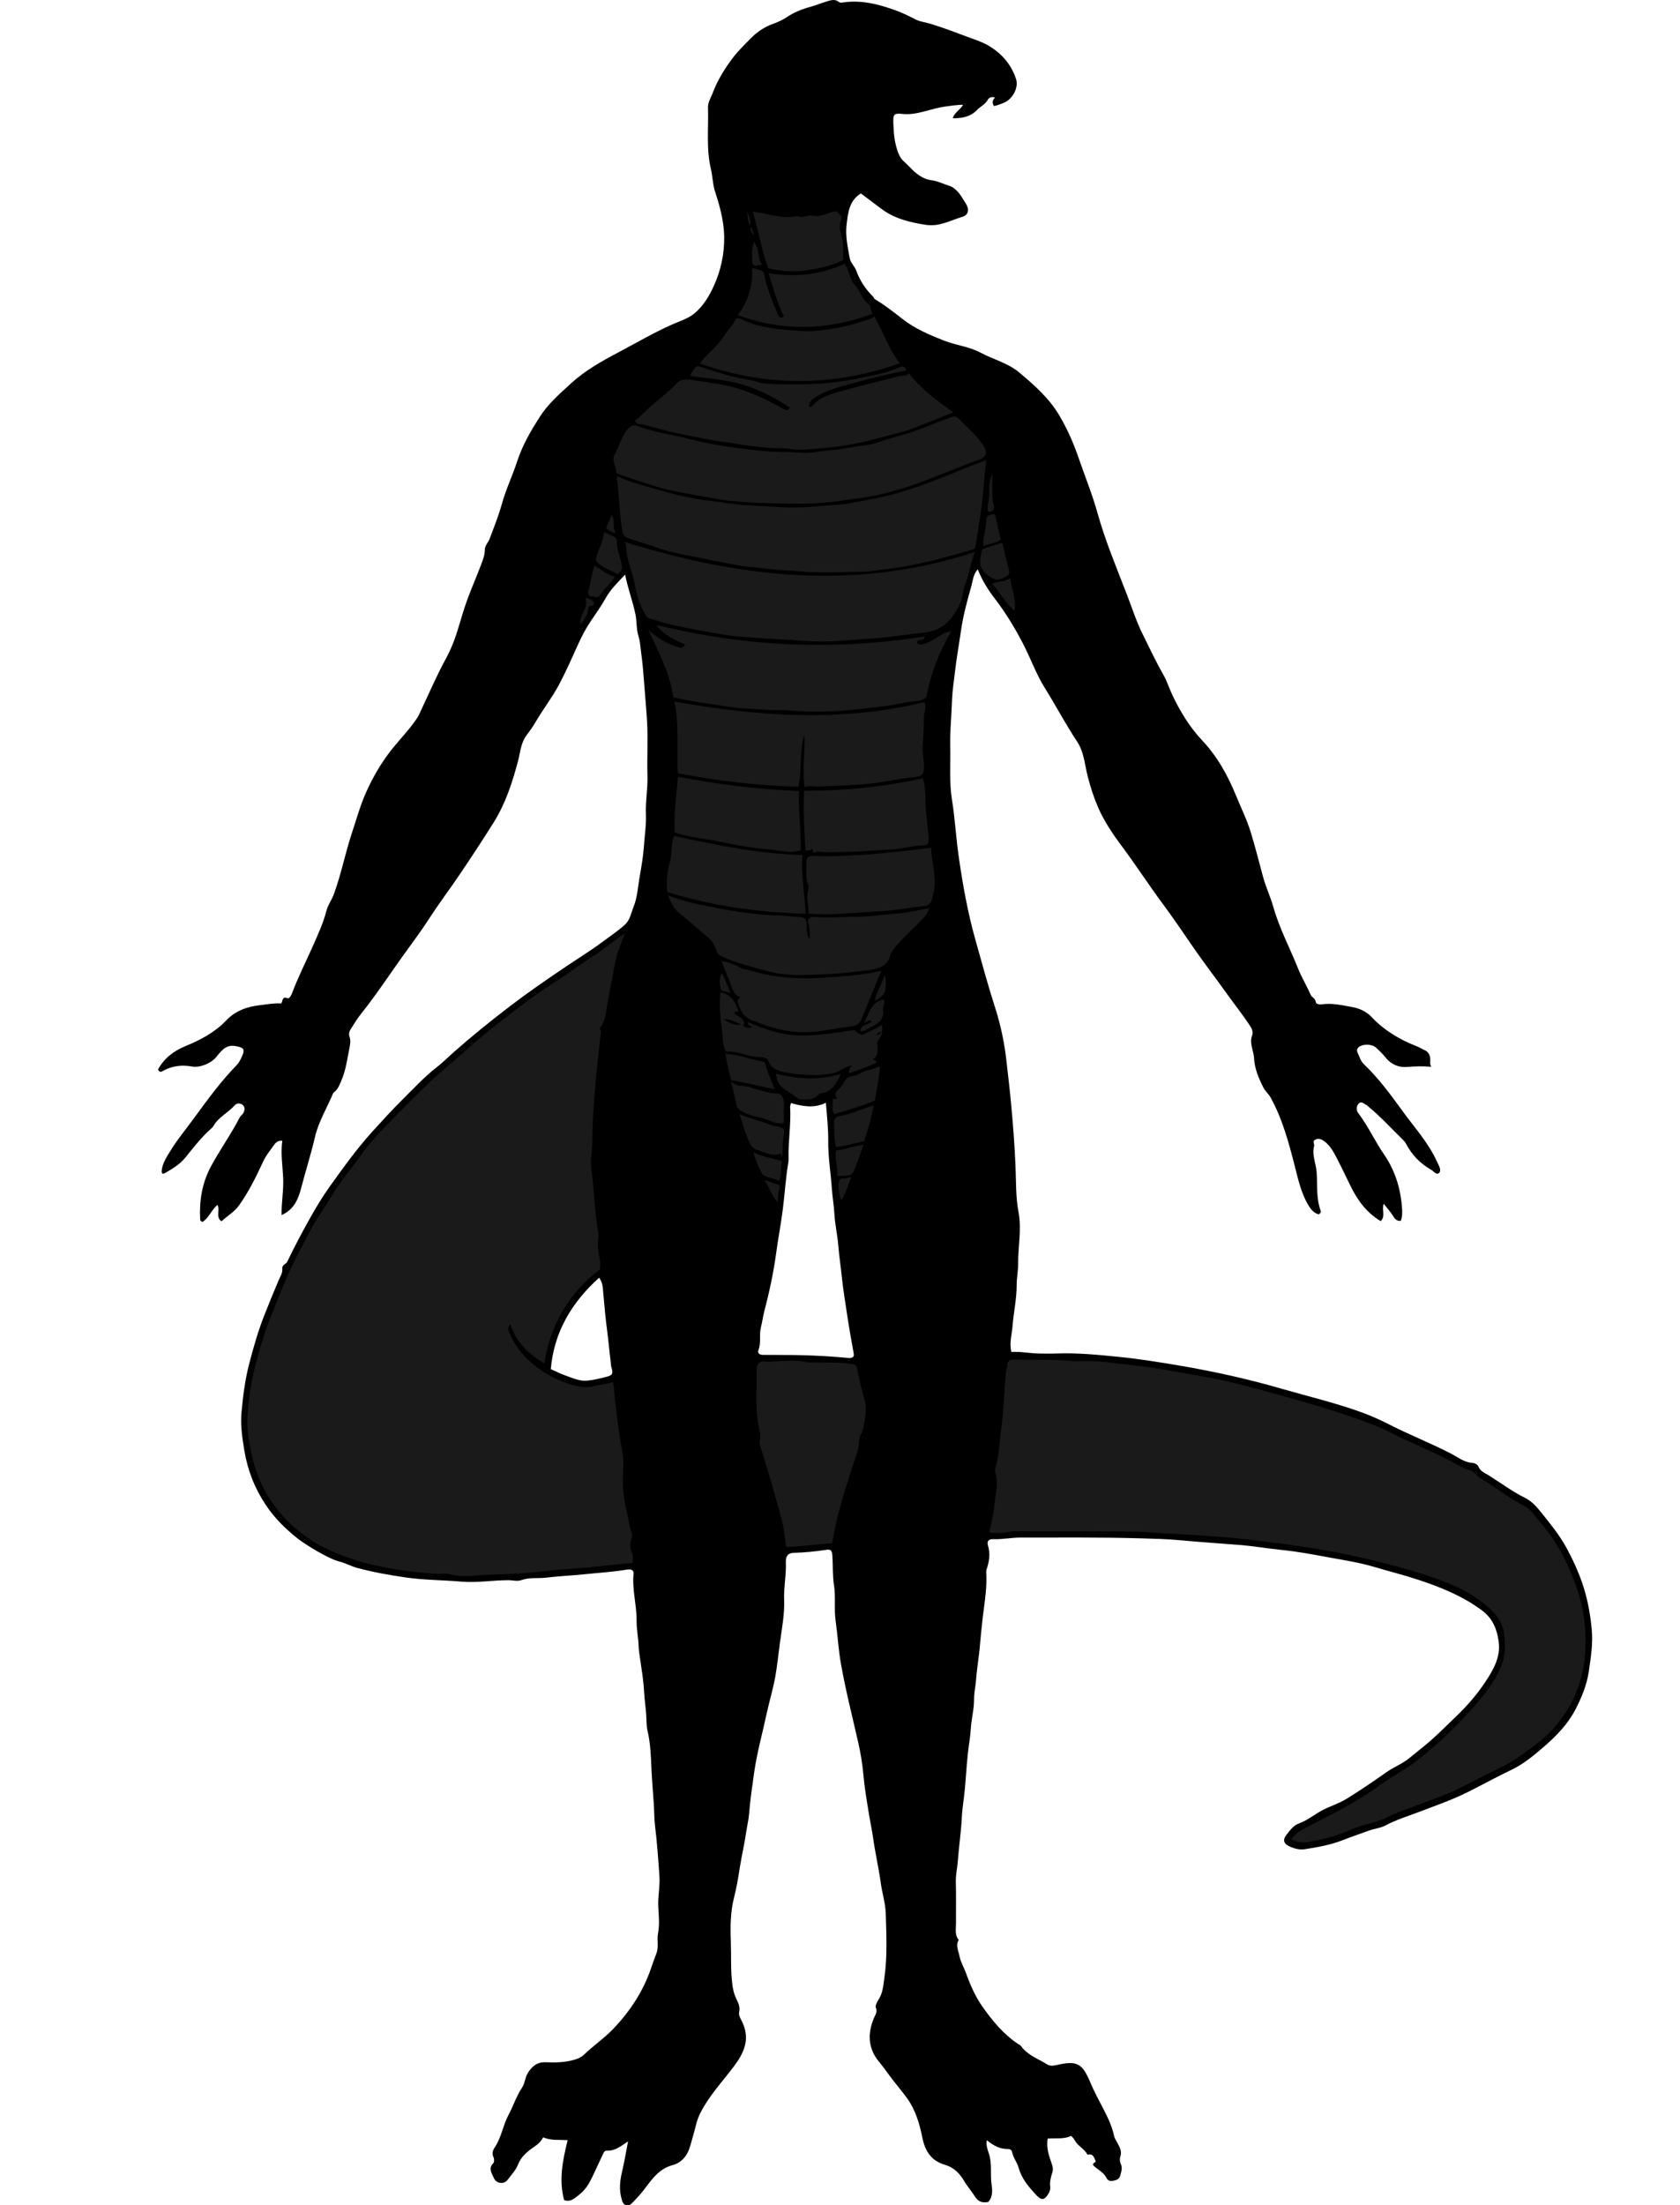 <?xml version="1.0" encoding="utf-8"?>
<!-- Generator: Adobe Illustrator 24.1.1, SVG Export Plug-In . SVG Version: 6.00 Build 0)  -->
<svg version="1.1" id="Layer_1" xmlns="http://www.w3.org/2000/svg" xmlns:xlink="http://www.w3.org/1999/xlink" x="0px" y="0px"
	 width="1104.77" height="1449.63" viewBox="0 0 1104.77 1449.63" style="enable-background:new 0 0 1104.77 1449.63;" xml:space="preserve">
<style type="text/css">
	.st0{fill:#1A1A1A;}
</style>
<g>
	<path d="M411.07,377.72c-5.07,5.36-9.55,9.7-12.72,15.35c-2.88,5.14-6.27,10.01-9.61,14.88c-3.32,4.84-6.01,9.96-8.45,15.33
		c-4.16,9.16-8.18,18.38-12.95,27.28c-4.5,8.39-10.39,15.83-15.11,24.02c-1.79,3.11-3.89,5.97-6.01,8.8
		c-3.79,5.08-4.05,11.23-5.58,16.97c-3.73,13.95-8.06,27.53-15.82,39.98c-7.16,11.51-14.64,22.79-22.2,34.03
		c-6.64,9.89-13.89,19.38-20.32,29.38c-5.39,8.39-11.42,16.32-17.19,24.38c-9.12,12.75-17.75,25.88-27.55,38.15
		c-2.54,3.18-4.69,6.69-6.88,10.14c-0.97,1.52-1.5,3.18-0.81,5.15c0.92,2.62,0.37,5.21-0.18,7.95c-1.39,6.85-2.24,13.8-5.02,20.33
		c-1.16,2.73-2.08,5.51-4.34,7.58c-0.49,0.45-1.13,0.87-1.36,1.44c-3.95,9.56-9.52,18.43-11.88,28.68
		c-2.54,11.05-6.04,21.86-8.88,32.84c-1.79,6.88-4.38,14.61-13.03,18.34c-0.16-8.43,1.42-16.43,1.03-24.54
		c-0.39-8.04-1.73-16.1-0.56-24.28c-3.14-0.41-4.73,1.7-5.78,3.21c-2.3,3.3-4.92,6.35-6.67,10.13c-4.65,10.09-9.56,20.1-16.04,29.18
		c-2.99,4.2-7.6,6.8-11.49,10.42c-4.12-2.88-0.8-7.27-2.66-10.77c-3.92,3.16-5.52,8.47-9.86,11.18c-0.93-0.29-1.48-0.85-1.52-1.74
		c-0.62-12.21,1.17-23.71,7.12-34.81c5.86-10.93,13.14-20.98,18.79-31.99c0.64-1.25,1.84-1.93,2.47-3.07
		c0.94-1.68,1.18-3.7-0.2-5.08c-1.54-1.54-4-1.63-5.37-0.07c-4.36,4.96-10.76,7.8-14.12,13.76c-0.4,0.7-1.06,1.28-1.68,1.83
		c-6.33,5.63-11.46,12.33-16.76,18.87c-3.54,4.37-8.29,7.22-13.05,10c-2.2,1.28-2.73,0.42-2.42-1.93c0.59-4.56,3.05-8.23,5.33-11.99
		c4.66-7.71,10.45-14.61,15.74-21.87c8.85-12.14,17.7-24.27,28.21-35.06c1.42-1.46,2.24-3.18,3.1-4.96
		c2.56-5.34,1.79-6.52-4.07-7.52c-6.62-1.14-9.51,3.75-12.85,7.6c-3.45,3.97-10.55,6.76-15.53,5.86c-6.36-1.15-12.61-0.56-18.5,2.5
		c-1.12,0.58-2.59,2.09-3.96-0.52c3.99-7.29,10.23-12.19,18.07-15.4c9.91-4.05,19.4-9.08,26.8-16.87
		c6.24-6.56,13.87-9.03,22.26-10.04c4.63-0.55,9.25-1.44,13.86-1.13c1.29-1.38,0.31-4.83,4.15-3.45c1.45,0.52,2.63-2.22,3.25-3.85
		c3.94-10.41,8.99-20.32,13.49-30.47c3.35-7.55,6.83-15.11,8.92-23.18c1.02-3.94,3.55-7.24,4.95-11.09
		c4.78-13.17,7.45-26.94,11.85-40.23c2.96-8.95,5.49-18.12,9.34-26.68c4.06-9.05,9.01-17.76,15.04-25.76
		c5.43-7.21,11.89-13.57,17.1-20.97c0.95-1.35,1.9-2.68,2.59-4.15c4.56-9.7,8.91-19.5,13.64-29.11c2.08-4.23,4.47-8.31,6.5-12.59
		c4.5-9.48,6.78-19.66,10.08-29.52c3.09-9.25,7.11-18.19,10.58-27.32c1.23-3.24,2.46-6.48,2.51-10.12c0.03-2.53,2.2-4.52,3.12-6.96
		c2.92-7.68,5.97-15.41,8.15-23.22c2.64-9.47,6.88-18.23,9.88-27.44c3.52-10.83,9.1-20.4,15.15-29.78
		c5.4-8.37,12.89-14.85,20.2-21.58c9.31-8.56,20.18-14.65,31.08-20.4c11.89-6.28,23.51-13.13,35.87-18.58
		c4.97-2.19,10.45-3.79,14.69-7.44c5.65-4.85,9.42-11.2,12.44-17.83c4.67-10.28,6.99-21.26,6.78-32.53
		c-0.19-10.2-2.91-20-6.08-29.71c-1.5-4.6-1.49-9.68-2.62-14.44c-3.22-13.43-1.5-27.05-1.94-40.59c-0.11-3.43,1.86-6.21,2.99-9.24
		c2.86-7.68,6.95-14.58,11.78-21.28c4.02-5.59,8.77-10.3,13.53-15.08c4.13-4.14,8.91-7.39,14.54-9.37c3.07-1.08,6.11-2.49,8.81-4.28
		c4.96-3.31,10.32-5.47,16.04-6.99c3.13-0.83,6.12-2.17,9.24-3.06c3.04-0.87,6.14-2.5,9.24,0.03c0.45,0.36,1.29,0.47,1.9,0.37
		c12.34-2.04,23.98,0.99,35.4,5.11c4.43,1.6,8.69,3.72,12.88,5.88c3.1,1.6,6.52,1.87,9.75,2.86c8.73,2.66,17.22,5.92,25.76,9.09
		c4.28,1.59,8.64,3,12.56,5.31c8.68,5.1,14.99,12.32,18.16,21.99c1.58,4.8-1.21,11.25-5.94,14.5c-1.62,1.11-6.48,2.94-8.61,3.23
		c-1.23-1.98-1.07-3.86,0.7-5.53c-2.19-0.96-4.15,0.27-4.67,1.27c-1.62,3.15-4.8,4.42-7.04,6.76c-4.29,4.46-9.73,5.66-16.05,5.52
		c1.06-3.91,4.78-5.26,6.76-8.86c-4.3,0.08-8.04,0.68-12.01,1.22c-9.4,1.26-18.16,5.86-28,4.81c-5.72-0.61-6.03,0.44-5.83,6.42
		c0.22,6.26,0.75,12.37,2.91,18.35c0.87,2.42,1.89,4.51,3.76,6.2c4.02,3.63,7.31,7.99,12.32,10.66c1.97,1.05,4.15,1.73,5.92,1.94
		c4.31,0.52,8.13,2.58,12.11,3.77c2.92,0.87,6,4.17,8.03,7.37c0.87,1.37,1.7,2.77,2.57,4.14c2.5,3.9,1.89,7.57-2.3,8.82
		c-7.78,2.31-15.11,6.61-23.83,5.27c-10.55-1.63-20.72-4.04-29.44-10.6c-4.45-3.35-8.9-6.68-13.4-10.06
		c-7.74,4.67-8.49,12.91-9.41,20.67c-0.87,7.37,0.79,14.77,2.11,22.02c0.52,2.89,3.29,5.29,4.32,8.17
		c2.39,6.64,6.18,12.24,11.15,17.14c0.43,0.42,0.42,1.17,1.08,1.55c6.43,3.77,12.23,8.4,18.1,12.97
		c8.18,6.38,17.63,10.41,27.23,14.19c7.9,3.11,16.59,3.92,24.09,7.94c8.43,4.52,17.99,6.74,25.54,13.1
		c9.95,8.38,19.56,16.76,26.36,28.3c5.34,9.07,9.42,18.48,12.79,28.32c4.07,11.84,8.83,23.44,12.19,35.53
		c5.1,18.36,12.49,35.91,19.34,53.65c3.33,8.62,6.15,17.54,10.21,25.74c4.49,9.07,8.78,18.3,13.82,27.11
		c2.36,4.13,3.71,8.64,5.72,12.91c5.22,11.1,11.43,21.36,19.93,30.39c9.79,10.41,16.65,22.77,22.09,36.06
		c3.27,7.99,7.13,15.76,9.67,24.02c2.96,9.63,5.45,19.41,8.05,29.15c1.85,6.93,4.96,13.44,6.91,20.31
		c3.98,14.02,10.85,26.85,16.22,40.29c2.4,6,5.79,11.55,8.39,17.48c0.57,1.3,2.95,2.08,3.25,4.53c0.19,1.53,2.86,1.68,3.86,1.53
		c6.86-1.05,13.53,0.61,20.08,1.76c4.61,0.81,9.28,2.84,12.87,6.66c8.35,8.85,18.6,14.88,29.89,19.25c1.52,0.59,2.9,1.54,4.41,2.18
		c2.95,1.24,4.18,3.46,4.18,6.57c0,1.46-0.33,2.99,0.66,4.61c-5.45-0.49-10.68-0.37-16.02,0.11c-4.95,0.44-10.17-1.45-13.76-5.91
		c-1.97-2.45-4.23-4.71-6.58-6.81c-2.68-2.39-8.12-2.53-11.1-0.53c-1.52,1.02-1.64,2.67-0.97,3.99c1.25,2.47,1.94,5.33,3.98,7.29
		c9.74,9.33,17.74,20.18,25.57,30.99c7.82,10.8,17.01,20.77,22.57,33.13c0.2,0.45,0.43,0.89,0.65,1.33
		c0.98,2.02,2.39,4.74,0.78,6.17c-1.82,1.61-3.58-1.15-5.32-2.14c-7.13-4.06-12.58-9.75-16.39-16.99c-0.57-1.09-1.31-1.9-2.13-2.69
		c-7.65-7.46-14.82-15.42-23.14-22.18c-0.26-0.21-0.44-0.56-0.73-0.67c-1.7-0.65-3.36-2.91-5.25-0.81c-1.58,1.75-1.51,4.4-0.27,6.04
		c6.54,8.62,10.98,18.51,17.1,27.39c7.46,10.83,11.07,23.16,11.83,36.18c0.13,2.15,0.11,4.91-0.92,7.39
		c-3.49,0.31-4.49-2.5-6.05-4.72c-1.56-2.22-3.35-4.27-5.14-6.51c-1.45,3.82,1.37,8.15-1.98,11.4
		c-9.13-5.45-14.99-13.38-19.51-22.46c-3.13-6.29-6.12-12.67-9.33-18.88c-2.17-4.19-4.57-8.81-8.98-11.67
		c-1.96-1.27-3.78-1.39-5.53-0.37c-1.62,0.94-0.13,2.82-0.41,3.87c-1.61,6.03,1.23,11.56,1.64,17.33c0.6,8.44-0.43,17.14,2.66,25.35
		c0.29,0.78-0.06,1.64-1.27,2.4c-3.26-0.84-5.27-3.37-7.03-6.37c-4.62-7.86-6.5-16.59-8.73-25.3c-3.95-15.47-8.07-30.94-15.88-45.1
		c-1.34-2.44-3.61-4.28-4.75-6.54c-3.07-6.08-5.82-12.46-6.16-19.41c-0.11-2.2-0.75-4.21-1.21-6.26c-0.66-2.94-1.23-5.6-0.08-8.64
		c0.69-1.85,0.2-3.94-1.16-6.02c-5.06-7.76-10.86-14.97-16.21-22.48c-6.81-9.56-14.01-18.84-20.68-28.52
		c-6.81-9.88-13.55-19.85-20.71-29.51c-9.29-12.52-17.76-25.65-27.09-38.14c-5.98-8.01-11.5-16.23-15.47-25.38
		c-2.84-6.55-5-13.31-6.79-20.31c-1.95-7.61-2.44-16.02-6.86-22.67c-7.61-11.43-13.95-23.59-21.23-35.21
		c-5.85-9.34-9.55-19.98-14.69-29.8c-5.22-9.97-11.03-19.59-17.91-28.6c-4.51-5.91-8.69-12.21-11.61-19.83
		c-3.07,3.59-3.26,7.64-4.25,11.21c-2.48,8.93-5.01,17.87-6.44,27.06c-0.91,5.81-1.75,11.63-2.68,17.44
		c-1.12,6.94-1.81,13.95-2.75,20.92c-0.74,5.47-0.85,11.1-1.14,16.66c-0.41,7.67-1.01,15.41-0.83,23.02
		c0.27,11.73-0.72,23.69,1.13,35.14c1.98,12.28,2.62,24.65,4.37,36.92c2.65,18.56,5.89,36.87,10.97,54.95
		c4.21,14.98,8.26,29.99,13.02,44.81c3.59,11.19,6.05,22.63,7.38,34.37c1.06,9.29,2.17,18.56,3.05,27.88
		c1.34,14.13,2.44,28.22,3.01,42.41c0.4,9.9,0.1,19.96,1.95,29.72c2.17,11.47-0.32,22.75-0.24,34.12c0.03,4.67-0.97,9.27-0.96,13.97
		c0.01,9.05-2.03,17.93-2.71,26.91c-0.41,5.4-2.22,10.76-0.8,17.01c5.86-0.4,11.87,0.88,18,1.02c3.83,0.08,7.67,0.14,11.5-0.01
		c13.72-0.51,27.37,0.83,40.96,2.19c13.97,1.4,27.88,3.66,41.74,6.03c22.3,3.82,44.38,8.8,66.05,15.08
		c17.8,5.15,35.91,9.37,53.32,15.83c5.95,2.21,11.75,4.89,17.41,7.77c13.24,6.72,27.08,12.15,40.27,18.98
		c4.41,2.28,8.39,5.63,13.72,6c1.55,0.11,3.59,0.94,4.15,2.35c1.36,3.45,4.53,4.43,7.19,6.1c7.84,4.94,15.24,10.53,23.64,14.64
		c4.36,2.13,7.72,6.07,10.76,9.85c5.89,7.31,11.78,14.6,16.36,22.94c4.02,7.31,7.43,14.79,10.17,22.62
		c3.53,10.06,5.44,20.4,6.44,31.04c0.88,9.39-0.6,18.38-1.93,27.55c-1.3,8.93-4.67,16.98-8.67,24.8c-5.03,9.82-12.7,17.7-20.94,24.8
		c-6.53,5.62-13.29,11.32-21.1,15.02c-10.02,4.75-19.68,10.17-29.61,15.07c-10.08,4.97-20.63,8.61-31.09,12.61
		c-7.43,2.85-15.15,5.16-22.2,8.92c-3.43,1.83-7.18,2.08-10.69,3.34c-5.97,2.15-11.97,4.22-17.88,6.52
		c-7.96,3.1-16.32,4.51-24.67,5.83c-3.41,0.54-6.86-0.48-10-1.88c-3.76-1.67-4.59-4.26-2.07-7.47c2.31-2.95,4.63-6.32,8.31-7.63
		c5.96-2.12,10.66-6.32,16.24-9.1c4.94-2.46,10.22-4.1,14.98-7.02c9.06-5.55,17.78-11.56,26.47-17.64
		c4.79-3.36,10.37-5.42,14.9-9.19c4.49-3.74,9.14-7.26,13.56-11.1c6.02-5.23,11.58-10.9,17.32-16.41
		c7.17-6.87,13.72-14.43,19.12-22.59c5.13-7.75,10.16-16.27,8.76-26.44c-1.12-8.12-3.93-15.28-10.97-20.51
		c-12.8-9.5-27.17-15.29-42.19-20.24c-9.42-3.11-19.04-5.47-28.51-8.31c-9.73-2.92-19.89-4.47-29.92-6.3
		c-10.28-1.88-20.58-3.86-30.96-4.89c-9.31-0.93-18.52-2.55-27.86-3.3c-13.3-1.07-26.62-1.94-39.88-3.16
		c-8.34-0.77-16.71-0.94-24.98-1.18c-26.47-0.78-52.98-0.47-79.48-0.5c-5.83-0.01-11.6,1.27-17.48,1.04
		c-3.21-0.13-4.48,1.27-3.58,4.33c1.58,5.35,0.79,10.33-0.92,15.42c-0.46,1.36-0.23,2.97-0.18,4.46
		c0.33,10.43-1.76,20.62-2.78,30.91c-0.44,4.41-1,8.83-1.33,13.27c-0.61,8.16-2.1,16.25-2.7,24.41c-0.3,4.11-1.31,8.11-1.28,12.28
		c0.05,6.74-1.82,13.31-2.2,20.07c-0.29,5.02-1.25,10.05-1.82,15.1c-1.11,9.96-1.45,19.98-2.7,29.93
		c-0.53,4.21-1.13,8.46-1.34,12.77c-0.47,9.56-1.92,19.07-2.62,28.62c-0.34,4.6-1.44,9.09-1.31,13.77
		c0.26,9.16,0.03,18.33,0.1,27.49c0.03,3.6-0.92,7.41,1.78,10.58c-2.26,3.78-0.02,7.46,0.62,11.01c0.65,3.61,2.76,6.93,4.03,10.45
		c2.83,7.85,6.19,15.63,10.91,22.34c6.51,9.26,13.81,18.13,23.43,24.57c0.67,0.45,1.51,0.76,1.98,1.41
		c4.31,6.07,11.3,8.32,17.22,12.08c1.93,1.22,4.26,0.86,6.3,0.39c13.63-3.13,16.86-0.98,22.16,11.66c2.4,5.75,5.49,11.37,8.39,16.98
		c2.98,5.76,5.81,11.64,7.17,18.07c0.31,1.47,1.2,2.65,1.87,3.96c1.49,2.92,3.51,5.7,2.22,9.44c-0.49,1.43-0.47,3.3,0.29,4.89
		c1.25,2.62,0.33,5.07-0.34,7.64c-0.69,2.67-2.82,3.05-4.81,3.48c-1.81,0.39-3.33,0-4.41-2.14c-1.9-3.76-6.11-5.4-8.66-8.18
		c-0.28-1.78,1.58-1.36,1.72-2.52c-1.05-2.31-1.56-5.36-5.42-4.31c-1.88-3.96-6.37-5.63-8.34-9.45c-0.56-1.09-1.28-1.89-2.36-2.97
		c-4.71,2.36-10.03,1.39-15.42,1.81c-1.17,6.06,0.92,11.43,2.71,16.78c0.66,1.95,0.94,3.52,0.28,5.63c-0.91,2.92-1.77,6-1.36,9.21
		c0.19,1.5-0.19,2.89-0.96,4.25c-2.64,4.65-4.62,5.07-8.21,1.24c-4.91-5.24-9.63-10.75-11.56-17.84c-1.01-3.7-3.6-6.62-4.33-10.38
		c-0.3-1.54-1.47-2.05-2.97-2.04c-5.19,0.03-9.41-2.34-13.66-5.78c-0.63,3.36,0.54,6.25,1.42,8.94c2.12,6.54,0.76,13.28,1.68,19.86
		c0.57,4.09,0.98,8.3-2.15,11.8c-3.62,0.63-6.36,0.18-8.72-3.52c-2.25-3.54-5.08-6.76-7.25-10.45c-2.9-4.93-6.86-8.84-12.51-10.47
		c-8.95-2.57-13.06-8.99-14.8-17.63c-1.88-9.3-4.51-18.4-10.17-26.22c-3.65-5.04-7.75-9.75-11.45-14.75
		c-2.24-3.03-4.39-6.08-6.83-8.99c-7.46-8.9-7.76-18.89-3.28-29.26c0.89-2.05,2.25-3.69,1.1-6.4c-0.56-1.32,0.77-3.78,1.8-5.37
		c2.79-4.32,3.09-9.3,3.78-14.08c2.04-14.08,1.35-28.29,0.93-42.42c-0.2-6.78-2.37-13.48-3.3-20.27
		c-1.34-9.81-3.61-19.46-4.99-29.27c-0.76-5.39-1.94-10.79-2.82-16.21c-1.41-8.67-2.89-17.34-3.66-26.09
		c-0.64-7.19-1.87-14.24-3.47-21.26c-3.9-17.15-8.28-34.21-11.3-51.52c-1.6-9.14-2.12-18.58-3.43-27.82
		c-1.1-7.8,0.15-15.66-1.05-23.29c-1.04-6.59-0.64-13.16-1.09-19.7c-0.25-3.59-1.34-4.08-3.88-3.71
		c-7.16,1.06-14.33,1.82-21.58,1.99c-3.52,0.08-5.32,1.94-5.13,6.28c0.34,8.16-1.44,16.17-1.12,24.3
		c0.37,9.59-1.46,18.96-2.76,28.41c-1.02,7.45-1.72,14.93-3.06,22.37c-1.5,8.36-4,16.45-5.77,24.73
		c-2.73,12.73-6.28,25.34-8.11,38.2c-1.29,9.06-2.64,18.17-3.36,27.34c-0.33,4.22-1.42,8.38-2.01,12.58
		c-1.06,7.59-2.9,15.04-4.08,22.62c-1.02,6.57-2.1,13.17-3.77,19.66c-2.46,9.57-2.49,19.36-2.14,29.2
		c0.35,9.6-0.23,19.23,1.09,28.79c0.36,2.57,0.98,5.09,1.99,7.51c1.33,3.2,3.38,5.96,2.37,10.08c-0.54,2.21,1.62,5.13,2.67,7.69
		c4.4,10.77,0.25,19.4-6.2,27.95c-7.66,10.15-16.5,19.49-22.23,31.03c-2.33,4.7-3.1,9.91-4.61,14.88c-0.8,2.65-1.45,5.34-2.35,7.96
		c-1.87,5.42-5.55,9.45-11,10.9c-8.23,2.19-12.97,8.3-17.58,14.52c-2.67,3.61-5.6,6.9-8.72,10.08c-1.26,1.28-2.52,2.24-4.34,1.74
		c-2.08-0.57-2.46-2.56-2.94-4.23c-1.68-5.84-1.13-11.63,0.26-17.49c1.53-6.47,2.61-13.04,4.01-20.21
		c-4.73,3.07-8.53,6.39-13.88,6.07c-1.31-0.08-1.97,0.86-2.5,2.02c-2.24,4.91-4.58,9.77-6.85,14.66c-2.17,4.65-4.67,9.03-8.86,12.25
		c-2.9,2.23-5.48,5.06-9.94,3.61c-3.6-13.05-1.04-25.96,2.32-39.44c-5.88-0.3-11.18,0.34-16.13-1.84c-1.51,2.97-3.65,4.7-6.32,6.52
		c-4.07,2.78-8.24,6.27-10.17,11.29c-1.5,3.92-4.48,6.82-6.86,10.11c-2.32,3.21-7.49,2.54-9.01-1.09c-1.31-3.11-3.96-6.28-0.42-9.84
		c0.69-0.69,0.67-2.78,0.16-3.83c-1.17-2.42-0.47-4.69,0.71-6.42c4.49-6.59,5.45-14.63,9.16-21.52c3.15-5.85,5.1-12.27,8.86-17.86
		c1.89-2.8,1.94-6.51,3.74-9.49c2.71-4.51,6.11-7.45,11.82-7.22c6.41,0.26,12.78,0.15,19.11-1.72c2.33-0.69,4.43-1.68,5.92-3.12
		c6.3-6.09,13.61-11,19.66-17.39c10.96-11.56,19.5-24.55,24.64-39.7c1.1-3.23,2.24-6.46,3.49-9.63c1.67-4.23,0.21-8.67,1.02-12.93
		c1.13-5.89,0.55-11.68,0.2-17.6c-0.4-6.7,1.24-13.49,0.76-20.28c-0.78-10.99-1.54-21.97-2.88-32.91c-0.6-4.9-0.49-9.88-0.84-14.81
		c-0.52-7.23-1.11-14.51-1.47-21.77c-0.42-8.64-0.6-17.38-2.62-25.93c-0.82-3.48-0.63-7.22-0.9-10.8
		c-0.38-5.09-1.13-10.16-1.4-15.27c-0.38-7.17-1.58-14.32-2.62-21.44c-0.4-2.75-0.88-5.64-0.96-8.26
		c-0.18-5.63-1.39-11.14-1.34-16.79c0.1-10.23-2.98-20.26-2.01-30.58c0.3-3.25-2.42-3.23-4.57-2.87
		c-9.24,1.54-18.59,2.04-27.88,3.03c-8.32,0.88-16.7,1.19-24.94,2.21c-5.41,0.67-10.99-0.34-16.29,1.61
		c-2.77,1.02-5.77,0.05-8.66,0.06c-10.33,0.05-20.64,1.81-30.95,0.93c-12.09-1.02-24.22-0.97-36.3-2.7
		c-10.8-1.54-21.45-3.44-31.96-6.25c-4.09-1.1-7.81-3.24-11.96-4.27c-7.03-1.74-22.15-10.96-27.66-15.34
		c-7.88-6.26-14.89-13.21-20.51-21.6c-7.38-11.01-12.1-23.02-14.26-36.1c-1.38-8.32-2.6-16.7-1.84-25.08
		c0.99-10.88,2.37-21.73,5.18-32.39c2.73-10.4,5.65-20.71,9.57-30.71c3.03-7.73,6.17-15.41,9.41-23.06
		c1.15-2.71,2.94-5.26,2.67-8.29c-0.24-2.6,2.36-2.69,3.23-4.5c4.62-9.62,9.63-19.06,14.85-28.39c4.14-7.39,8.57-14.72,13.42-21.47
		c8.82-12.28,17.67-24.64,27.93-35.92c6.22-6.84,12.49-13.73,19-20.19c7.64-7.59,15.01-15.61,23.62-22.28
		c3.44-2.67,6.53-5.84,9.81-8.74c12.3-10.87,25.03-21.19,38.09-31.15c11.96-9.12,24.3-17.6,36.77-25.99
		c8.12-5.46,16.47-10.6,24.32-16.47c4.84-3.63,9.94-6.99,14.37-11.06c3.27-3,4.02-7.72,5.64-11.79c2.45-6.12,2.73-12.74,3.86-19.13
		c1.19-6.75,2.38-13.59,2.86-20.38c0.5-7.07,1.61-14.13,1.33-21.29c-0.33-8.44,1.27-16.81,1.02-25.3
		c-0.35-11.88,0.42-23.81-0.27-35.67c-0.53-9.01-1.42-18.02-2.06-27.03c-0.43-6.02-0.99-12.03-1.81-18
		c-0.51-3.7-0.66-7.45-1.8-11.08c-1.42-4.51-1.02-9.3-1.9-13.94C416.19,395.5,413.04,387.44,411.07,377.72z M520.13,725.1
		c-0.35,1.51-0.57,1.98-0.54,2.44c0.69,11.29-1.31,22.5-1.04,33.77c0.02,0.83,0.06,1.68-0.08,2.49
		c-1.79,10.29-2.36,20.72-3.68,31.07c-1.27,9.9-3.15,19.69-4.49,29.57c-1.73,12.7-4.49,25.3-7.75,37.75
		c-0.87,3.31-1.24,6.76-2.11,10.02c-1.35,5.05,0.25,10.3-1.69,15.27c-0.73,1.88,0.63,3.13,2.72,3.15c2.89,0.03,5.78,0.02,8.67,0.02
		c15.75-0.03,31.49,0.43,47.18,1.96c2.05,0.2,4.63,0.09,4.1-2.8c-1.52-8.27-2.98-16.54-4.24-24.86c-1.31-8.67-2.75-17.32-3.65-26.06
		c-0.67-6.52-1.69-13-2.21-19.55c-0.56-7.16-2.22-14.25-2.62-21.41c-0.3-5.42-1.26-10.72-1.64-16.1
		c-0.74-10.64-2.54-21.23-2.42-31.91c0.09-8.11-0.82-16.09-1.54-25C535.37,728.67,527.86,727.31,520.13,725.1z M393.96,839.92
		c-18.08,16.33-29.67,35.77-31.75,60.08c3.64,1.61,6.4,3.06,9.32,4.07c4.75,1.64,9.45,3.99,14.61,3.49c4.19-0.4,8.34-1.4,12.43-2.44
		c4.24-1.08,4.76-2.07,3.51-6.3c-0.39-1.32-0.35-2.59-0.52-3.89c-0.85-6.5-1.35-13.04-2.22-19.52c-1.15-8.6-1.9-17.24-2.67-25.86
		C396.38,846.22,396.36,843.01,393.96,839.92z"/>
</g>
<g>
	<path class="st0" d="M411.01,613.51c-3.2,7.8-5.83,14.77-6.99,21.85c-1.35,8.17-3.26,16.22-4.6,24.39
		c-0.86,5.24-1.1,10.88-4.57,15.46c-0.8,1.06,0.39,2.21,0.27,3.28c-1.35,12.4-2.78,24.78-3.81,37.23
		c-0.9,10.94-1.75,21.82-1.77,32.79c-0.01,3.94-0.18,7.85-0.75,11.83c-0.84,5.84,0.87,11.79,1.19,17.73
		c0.12,2.22,0.44,4.56,0.59,6.84c0.55,8.51,1.44,16.99,2.85,25.4c0.14,0.81,0.29,1.69,0.13,2.48c-1.09,5.39,0.07,10.6,0.97,15.87
		c0.33,1.94,0.05,3.99,0.05,5.67c-20.35,15.71-32.48,35.99-36.62,61.9c-10.31-6.21-18.56-13.71-22.34-25.73
		c-2.33,2.55-1.14,4.56-0.28,6.5c4.1,9.25,10.54,16.56,18.68,22.44c7.73,5.58,16.18,9.59,25.51,11.74c3.47,0.8,7.09,1.05,10.34,0.15
		c4.27-1.17,8.67-1.42,13.21-2.84c0.83,4.05,0.94,7.98,1.37,11.79c1.3,11.54,2.65,23.04,4.89,34.47c1.05,5.36,0.38,11.09,0.2,16.64
		c-0.28,8.8,1.39,17.33,3.35,25.8c0.8,3.48,1.14,7.08,2.54,10.44c0.41,0.97,0.3,2.4-0.09,3.42c-1.31,3.44-1.07,6.73,0.34,10.06
		c0.85,2.02,0.65,4.13,0.15,6.35c-11.38,0.74-22.73,2.52-34.19,3.35c-8.03,0.58-16.13,1.04-24.08,2.05
		c-12.12,1.53-24.31,1.92-36.42,2.3c-8.37,0.26-16.93,2.12-25.38-0.37c-2.45-0.72-5.31,0.04-7.96-0.15
		c-10.3-0.74-20.55-1.64-30.74-3.6c-7.69-1.48-15.36-2.87-22.81-5.34c-11.1-3.68-21.99-7.89-31.65-14.6
		c-19.24-13.37-31.82-31.34-36.99-54.34c-1.88-8.36-3.35-16.83-2.88-25.36c0.61-11.1,2.19-22.13,4.96-32.94
		c2.75-10.71,5.78-21.34,9.86-31.63c2.76-6.96,5.62-13.88,8.36-20.84c5.28-13.41,12.36-25.94,18.99-38.67
		c3.59-6.9,8.48-13.1,12.38-19.85c6.32-10.94,14.73-20.35,21.95-30.63c4.52-6.43,10.16-12.13,15.66-17.82
		c9.31-9.63,18.72-19.18,28.44-28.4c7.15-6.79,15.02-12.83,22.28-19.51c9.33-8.57,19.28-16.38,29.29-24.08
		c9.69-7.46,19.43-14.86,29.82-21.4c8.97-5.65,17.42-12.12,26.39-17.78C397.75,623.59,403.55,618.27,411.01,613.51z"/>
	<path class="st0" d="M849.01,1209.19c2.31-3.27,4.65-5.13,7.51-6.62c17.24-9.03,34.93-17.32,50.67-28.94
		c7.63-5.63,16.1-9.93,23.7-15.62c2.89-2.16,5.6-4.55,8.36-6.82c9.75-8.03,18.76-16.93,27.24-26.25c7.9-8.69,15.44-17.71,20.3-28.76
		c3.25-7.39,3.23-14.79,2.26-22.26c-1.35-10.39-8.72-16.56-16.69-22.41c-9.35-6.86-19.91-10.96-30.63-14.75
		c-10.57-3.73-21.4-6.56-32.26-9.4c-15.63-4.1-31.39-7.21-47.31-9.83c-12.29-2.02-24.64-3.4-36.97-5
		c-10.94-1.41-21.9-2.23-32.9-3.04c-11.7-0.87-23.43-1.16-35.09-2.12c-10.14-0.83-20.22-0.57-30.32-0.68
		c-19.66-0.21-39.33,0.03-58.99-0.13c-4.5-0.04-8.79,1.68-13.3,1.08c-1.29-0.17-2.67,0.3-4.05-0.65c1.25-5.64,2.92-11.3,3.32-17.15
		c0.48-7.14,3.02-14.2,0.75-21.47c-0.82-2.62,0.61-5.23,1.12-7.74c1.48-7.32,1.71-14.75,2.74-22.1c1.74-12.4,1.86-24.94,3.11-37.39
		c0.11-1.12,0.93-2.21,0.87-3.29c-0.19-3.49,1.99-4.27,4.68-4.17c9.26,0.36,18.54,0.07,27.81,0.33c5.15,0.15,10.31,1.04,15.55,0.75
		c11.55-0.64,22.94,1.51,34.4,2.67c15.66,1.58,31.02,4.8,46.48,7.44c12.97,2.22,25.79,5.52,38.49,9.01
		c20.07,5.52,40.19,10.92,59.85,17.8c9.06,3.17,18.09,6.51,26.66,10.93c11.73,6.07,24.13,10.72,35.82,16.89
		c4.69,2.48,9.16,5.38,14.4,6.92c2.74,0.8,4.35,3.9,7.15,5.47c6.67,3.74,12.78,8.46,19.21,12.64c2.98,1.94,6.13,3.6,9.25,5.31
		c4.95,2.71,7.8,7.54,11.33,11.57c4.59,5.26,8.55,11.07,12.06,17.21c4.38,7.67,7.85,15.66,10.84,23.93
		c5.16,14.28,7.02,29.06,5.96,44.11c-0.97,13.69-4.9,26.85-12.32,38.31c-5.5,8.48-12.4,16.19-20.78,22.33
		c-6.69,4.91-13.29,9.93-20.73,13.69c-9.03,4.57-18.16,8.94-27.11,13.66c-9.67,5.1-20.07,8.28-30.17,12.26
		c-6.35,2.5-12.93,4.48-19.05,7.63c-7.41,3.82-15.89,4.68-23.49,8.07c-7.76,3.46-15.87,5.87-24.21,7.45
		C859.56,1211.01,854.46,1212,849.01,1209.19z"/>
	<path class="st0" d="M648.62,302.51c-0.44,4.35-1.01,7.9-1.28,11.47c-0.67,8.78-1.52,17.57-2.92,26.26
		c-1.01,6.29-1.95,12.58-2.87,18.88c-0.3,2.04-1.95,2.15-3.19,2.51c-7.85,2.26-15.73,4.43-23.64,6.47
		c-6.56,1.69-13.25,3.06-19.87,4.27c-5.9,1.07-11.98,1.68-17.97,2.53c-2.28,0.32-4.6,0.75-6.92,0.8
		c-11.52,0.26-23.04,0.8-34.55,0.52c-5.93-0.14-11.95-1.05-17.87-1.24c-8.69-0.28-17.22-1.77-25.84-2.44
		c-6.15-0.48-12.28-2.27-18.4-3.21c-6.15-0.94-12.13-2.45-18.2-3.62c-7.76-1.49-15.48-3.05-22.98-5.7
		c-6.26-2.21-12.69-3.95-18.94-6.24c-2.16-0.79-3.27-1.48-3.77-4.17c-1.97-10.67-2.17-21.48-3.26-32.22
		c-0.14-1.41-0.96-2.75-0.1-4.4c8.72,4.38,18.21,6.49,27.5,9.15c11.14,3.19,22.41,5.89,33.99,7.17c7.22,0.8,14.37,2.16,21.65,2.71
		c8.17,0.62,16.35,0.84,24.51,1.37c13.06,0.85,25.98-0.91,38.95-1.77c5.82-0.39,11.57-1.93,17.35-2.91
		c22.62-3.8,43.74-12.17,64.73-20.99C639.05,305.9,643.51,304.42,648.62,302.51z"/>
	<path class="st0" d="M410.74,356.22c75.99,23.64,152.09,32.38,230.24,6.63c-2.91,8.27-3.82,15.49-6.64,22.37
		c-1.37,3.35-1.24,7.8-2.91,11.35c-4.8,10.22-11.38,18.08-23.9,19.32c-12.04,1.2-23.95,3.34-36.09,3.98
		c-10.7,0.57-21.36,1.91-32.11,1.82c-9.94-0.08-19.83-1.24-29.73-1.62c-7.74-0.3-15.47-0.98-23.16-1.57
		c-7.92-0.6-15.82-2.19-23.69-3.63c-8.42-1.53-16.84-3.03-25.13-5.18c-3.61-0.94-7.04-2.44-10.74-3.18
		c-1.73-0.35-2.54-2.64-3.51-4.32c-3.66-6.32-5.07-13.47-6.47-20.38c-1.3-6.41-4.12-12.36-4.87-18.9
		C411.78,360.78,412.17,358.34,410.74,356.22z"/>
	<path class="st0" d="M482.35,329.38c-6.66-0.31-13.13-1.9-19.68-3.02c-10.67-1.83-21.38-3.49-31.74-6.67
		c-8.09-2.48-16.08-5.33-24.12-7.97c-0.67-0.22-1.57-0.46-1.57-1.01c0.03-4.01-3.18-8.1-1.13-11.76c3.08-5.51,4.51-11.84,8.62-16.84
		c1.72-2.1,3.75-3.06,6.06-2.22c7.74,2.81,15.72,4.74,23.76,6.23c5.62,1.04,11.08,2.65,16.63,3.9c8.19,1.83,16.51,3.28,24.75,4.36
		c10.03,1.32,20.16,2.6,30.4,2.72c3.84,0.04,7.88,0.14,11.82,0.49c6.72,0.59,13.4-1.13,20.1-1.58c7.56-0.51,14.84-2.47,22.31-3.23
		c4.76-0.48,9.2-2.29,13.66-3.61c9.64-2.86,19.43-5.39,28.73-9.39c4.74-2.04,9.69-3.58,14.47-5.53c2.17-0.88,3.73-0.55,5.3,1.13
		c4.85,5.21,10.44,9.71,14.57,15.6c0.28,0.4,0.7,0.72,0.97,1.13c3.57,5.43,2.7,8.38-3.57,10.5c-6.31,2.13-12.43,4.75-18.6,7.19
		c-7.99,3.17-15.96,6.38-24.1,9.14c-10.98,3.72-22.19,6.73-33.64,8.34c-10.61,1.49-21.18,3.23-31.97,3.61
		c-9.09,0.32-18.11,0.21-27.19-0.04C498.88,330.62,490.6,330.37,482.35,329.38z"/>
	<path class="st0" d="M625.75,414.72c-8.19,13.88-13.69,28.07-16.59,43.49c-2.89,3.25-7.54,2.46-11.26,3.13
		c-4.86,0.87-9.78,2.02-14.74,2.66c-9.84,1.27-19.67,2.44-29.55,3.19c-10.9,0.82-21.8,0.86-32.72-0.04
		c-3.41-0.28-6.92-0.48-10.37-0.39c-6.77,0.17-13.46-0.74-20.2-1.01c-8.38-0.34-16.55-2.24-24.85-3.22
		c-7.57-0.89-15.03-2.68-22.65-4.1c-2.37-16.1-9.82-30.14-16.6-44.65c6.06,5.74,12.85,9.94,20.88,11.9
		c1.14,0.28,2.34,0.04,3.45-1.98c-6.81-3.17-14.03-6.01-18.88-12.92c58.48,14.51,117.17,16.91,176.55,7.56
		c-0.83,3.68-4.56,1.16-5.32,3.96c1.09,1.9,2.73,1.52,4.57,1c4.65-1.31,8.48-4.14,12.5-6.59
		C621.67,415.66,623.4,415.36,625.75,414.72z"/>
	<path class="st0" d="M443.5,461.16c55.08,9.86,109.75,13.65,164.32,0.41c1.73,3.55-0.13,6.52-0.24,9.57
		c-0.22,6.27-0.17,12.52-0.86,18.81c-0.53,4.82,1.14,9.78,0.85,14.77c-0.25,4.33-1.19,5.52-5.38,5.97
		c-6.15,0.66-12.25,1.64-18.34,2.78c-5.79,1.08-11.68,1.76-17.55,2.18c-9.2,0.66-18.43,1.05-27.66,1.37
		c-2.98,0.1-5.99-0.81-9.47,0.44c-1.97-11.61,0.54-22.96-0.18-34.31c-3.66,11.01-1.37,22.66-4.01,34.04
		c-26.28-0.69-52.67-3.78-79.25-8.92C444.99,492.82,446.81,477.06,443.5,461.16z"/>
	<path class="st0" d="M596.11,243.49c-11.92,2.34-23.45,5.17-34.91,8.32c-8.32,2.29-16.75,4.16-24.23,8.81
		c-3.65,2.27-4.87,3.67-4.97,7c2.65-0.18,3.65-2.67,5.41-3.96c6.14-4.47,13.45-5.78,20.43-7.79c11.09-3.2,22.4-5.63,33.55-8.67
		c2.06-0.56,4.42,0.41,6.25-1.87c8.1,10.35,18.24,17.95,29.27,25.66c-6,2.44-11.21,4.65-16.49,6.67c-5.92,2.27-11.77,4.9-17.89,6.43
		c-8.99,2.24-17.83,5-26.95,6.87c-7.61,1.56-15.28,2.88-22.92,3.44c-7.69,0.57-15.46,1.93-23.27,0.68
		c-5.11-0.82-10.3-0.16-15.47-0.82c-6.16-0.78-12.33-1.16-18.5-2.29c-6.55-1.2-13.21-1.83-19.8-3.09
		c-7.3-1.39-14.56-2.94-21.84-4.42c-8.06-1.64-15.79-4.6-23.94-5.78c-1.1-0.16-1.75-0.8-2.33-2.13c2.94-2.15,5.47-4.89,8.18-7.43
		c6.27-5.88,13.4-10.76,19.29-17.09c2.9-3.11,7.05-2.82,10.7-2.21c9.64,1.61,19.42,2.51,28.85,5.34
		c10.68,3.21,20.65,8.05,30.33,13.47c1.91,1.07,3.12,1.61,4.49-0.58c-9.7-6.85-20.18-11.97-31.5-15.36
		c-11.04-3.31-22.6-3.83-33.77-5.57c-0.13-1.55,0.71-1.97,1.13-2.63c2.77-4.37,2.74-4.28,7.37-2.75c7.08,2.33,14.17,4.54,21.43,6.36
		c4.58,1.15,9.37,1.27,13.97,2.95c3.92,1.43,8.76,1.31,13.14,1.47c9.33,0.34,18.68,0.23,28.07-0.33
		c10.77-0.65,21.25-2.56,31.64-4.76c6.4-1.36,13.03-2.66,19.17-5.4C591.92,241.2,594.65,239.51,596.11,243.49z"/>
	<path class="st0" d="M547.2,1014.45c-10.36,0.59-20.11,2.32-30.31,2.36c-0.63-6.3-1.46-13.01-3.3-19.55
		c-1.81-6.41-3.47-12.87-5.34-19.26c-2.7-9.2-5.42-18.39-8.35-27.52c-0.98-3.06,0.6-5.87-0.19-9.03
		c-3.47-13.73-1.86-27.8-2.11-41.74c-0.06-3.34,2.43-5.52,5.68-4.63c2.25,0.62,4.11-0.09,6.16-0.18c6.77-0.27,13.61-1.01,20.34,0.41
		c1.5,0.32,2.96,0.31,4.44,0.32c8.61,0.07,17.22-0.23,25.79,0.97c1.81,0.25,3.2,0.42,3.55,2.59c1.3,8.05,3.65,15.85,5.66,23.73
		c0.89,3.48-1.01,16.73-3.01,19.79c-1.24,1.9-1.2,4.26-1.35,6.1c-0.36,4.55-2.08,8.59-3.42,12.74
		c-4.04,12.54-8.24,25.03-11.24,37.87C549.04,1004.33,548.22,1009.3,547.2,1014.45z"/>
	<path class="st0" d="M439.06,588.48c11.57,4.56,22.71,6.51,33.71,8.64c13.02,2.52,26.23,4.33,39.59,4.7
		c4.4,0.12,8.83,0.83,13.29,0.95c3.63,0.1,4.82,1.68,4.9,5.33c0.07,2.93-0.42,5.94,2.11,9.62c-0.38-3.92,0.17-6.68-0.86-9.69
		c-1.34-3.94,0.34-5.72,4.45-5.29c9.14,0.96,18.25-0.24,27.38-0.14c8.76,0.1,17.39-1.49,26.1-2.06c7.08-0.47,14.08-2.28,21.33-3.53
		c-0.69,2.87-2.36,5.03-4.4,7.12c-6.43,6.59-13.41,12.64-19.1,19.95c-1.03,1.33-1.92,2.52-2.31,4.21
		c-1.36,5.89-6.38,8.18-11.24,8.94c-10.74,1.68-21.62,2.77-32.48,3.27c-12.25,0.56-24.76,1.19-36.65-2.08
		c-9.96-2.74-20.12-5.17-29.65-9.43c-1.99-0.89-3.47-1.78-4.21-4.16c-1-3.23-2.51-6.29-5.35-8.61
		c-6.73-5.51-13.23-11.31-19.92-16.87C442.57,596.71,441.29,593.04,439.06,588.48z"/>
	<path class="st0" d="M460.28,239.03c2.53-3.86,5.63-6.56,8.57-9.46c3.07-3.02,5.92-6.41,8.2-10.05c1.96-3.14,4.82-5.6,6.34-9.04
		c0.95-2.14,3.01-1.2,4.22-0.61c12.66,6.15,26.41,6.77,40.01,7.74c7.14,0.51,14.32-0.67,21.45-1.8c7.84-1.24,15.3-3.73,22.85-5.99
		c1.21-0.36,1.96-1.14,3.16-1.77c5.65,10.26,9.44,21.54,16.68,30.74C547.82,254.27,504.3,254.36,460.28,239.03z"/>
	<path class="st0" d="M529.69,600.7c-31.25-0.99-61.38-5.08-90.88-14.35c-0.81-6.94-0.03-13.79,1.87-20.43
		c1.5-5.24,0.19-10.83,2.65-16.39c13.75,3.02,27.67,5.85,41.68,8.17c14,2.32,28.07,3.93,42.7,4.34
		C526.51,574.97,529.45,587.64,529.69,600.7z"/>
	<path class="st0" d="M529.6,559.11c-0.54-13.06-1.49-25.98-0.89-39.27c26.54-0.09,52.56-2.45,78.28-8.31
		c1.09,4.72,1.67,9.05,1.59,13.52c-0.15,8.9,1.7,17.67,2.13,26.55c0.14,2.92-0.7,3.98-3.24,4.06c-6.91,0.22-13.64,2.2-20.42,2.63
		c-10.37,0.66-20.76,1.52-31.19,1.72c-6.05,0.11-12.05,0.49-18.08-0.28c-1.01-0.13-1.58,1.36-3.06,0.5
		c-0.54-0.33,0.06-1.36-0.48-2.15C533,558.92,531.58,559.33,529.6,559.11z"/>
	<path class="st0" d="M526.48,558.96c-4.13,1.4-8.46,1.07-12.52,0.5c-3.12-0.44-6.26-0.99-9.41-1.24
		c-9.87-0.78-19.6-2.48-29.24-4.58c-8.87-1.94-17.97-2.62-26.76-4.95c-1.56-0.41-3.1-0.88-4.87-1.39
		c-0.57-12.27,0.95-24.34,2.21-36.65c26.44,4.95,52.76,8.37,79.62,9.33C524.77,533.1,527.01,545.92,526.48,558.96z"/>
	<path class="st0" d="M612.3,557.32c0.28,8.55,2.82,16.48,2.31,24.78c-0.21,3.32-1.09,6.39-1.93,9.54
		c-0.66,2.47-2.65,3.69-4.44,3.88c-9.94,1.07-19.74,2.97-29.8,3.51c-9.11,0.49-18.24,1.23-27.38,1.75
		c-6.35,0.36-12.64,0.44-19.29-0.3c0.2-5.18-1.9-10.2-0.3-15.44c0.4-1.32,0.16-2.88-0.35-4.39c-1.59-4.63-0.81-9.47-0.8-14.22
		c0-2.97,1.67-3.91,4.53-3.78c7.67,0.35,15.4,0.26,23-0.25c6.21-0.42,12.48-0.45,18.7-1.2c9.44-1.14,18.97-1.65,28.37-3.01
		C607.13,557.88,609.36,557.54,612.3,557.32z"/>
	<path class="st0" d="M579.58,638.12c-4.47,10.86-8.8,21.32-13.07,31.81c-1.34,3.29-3.66,4.47-7.2,4.85
		c-6.97,0.76-13.85,2.22-20.83,3.15c-13.95,1.86-27.02-0.67-39.85-5.72c-0.61-0.24-1.16-0.69-1.78-0.81
		c-6.56-1.34-9.51-5.88-11.51-11.86c-0.72-2.16,0.27-2.73,1.45-4.2c-4.49-1.14-4.89-5.1-6.25-8.42c-2-4.89-3.98-9.78-6.25-15.37
		c4.66,1.16,8.53,2.13,11.94,4.31c2.28,1.46,4.97,1.36,7.42,2.12c16.61,5.16,33.73,5.83,50.94,4.56c9.24-0.68,18.5-1.27,27.65-2.88
		C574.58,639.26,576.89,638.69,579.58,638.12z"/>
	<path class="st0" d="M487.91,673.35c2.28,2.32,2.28,2.32,6.78,2.18c-0.57-1.48-3.13-0.81-2.94-3.74
		c11.03,4.9,22.18,8.68,34.15,8.87c12.01,0.19,23.8-1.73,36.06-3.64c0.85,1.67,2.98,2.45,5.17,3.34c4.24-2.29,8.99-4,12.98-6.86
		c0.07,6.18,0.06,6.17-3.21,11.6c-0.54,0.9,0.11,1.85,0.15,2.72c0.14,3.1,0.37,6.42-2.96,8.4c0.82,0.75,2.12,1.01,2.35,2.33
		c-5.86,2.72-11.95,4.87-18.41,7.04c0.53-1.91,0.07-4.02,2.71-4.98c-4.93-0.17-7.79,3.76-12.05,4.64
		c-4.29,0.89-8.54,1.49-12.89,1.44c-6.8-0.08-13.55-0.52-20.23-1.96c-4.45-0.96-8.31-2.21-10.22-7.14
		c-1.26-3.24-4.97-2.61-7.79-2.85c-6.59-0.56-12.67-3.9-19.45-3.43c-0.93,0.06-1.23-1.18-1.6-2.15c-1.5-3.91-1.19-8.1-1.73-12.1
		c-1.1-8.16-1.96-16.44-1.01-24.67c7.13,0.88,9.66,6.27,11.74,12.08c0.01,1.92-2.54-0.74-2.26,1.1c-0.44,0.65-0.3,0.8,0.02,1.02
		c2.27,1.51,5.05,2.47,6.01,5.43c0.48,1.47-0.28,1.74-1.51,1.5c-3.59-1.22-6.79-3.7-11.96-3.61
		C480.08,672.86,483.61,674.41,487.91,673.35z M576.58,680.59c1.17-0.87,2.6-0.45,2.63-2.4
		C578.47,678.95,576.77,678.09,576.58,680.59z"/>
	<path class="st0" d="M485.14,207.15c7-9.44,10.08-19.57,9.39-30.73c2.26-0.19,3.91,1.05,5.8,1.37c1.55,0.26,1.97,1.34,2.25,2.81
		c1.71,8.83,5.21,17.07,8.6,25.34c0.12,0.3,0.26,0.6,0.39,0.9c0.59,1.38,1.8,2.49,3.07,1.72c1.75-1.07,0.03-1.95-0.47-3.19
		c-3.3-8.11-6.14-16.4-8.64-25.77c17.47,2.82,34.3,1,49.84-6.26c3.41,4.81,3.09,10.22,6.92,14.19c3.44,3.57,4.48,9.16,8.82,12.25
		c2.27,1.62,0.74,4.48,2.85,6.4C544.35,217.23,515.16,218.1,485.14,207.15z"/>
	<path class="st0" d="M495.06,139.2c9.97,0.88,19.24,5.3,29.24,2.67c3.38,2.11,6.71-0.94,10.04-0.11c4.43,1.11,8.27-1.09,12.26-2.18
		c1.87-0.51,3.29-1.3,4.84,0.5c1.3,1.51,2.64,2.51,1.5,5.08c-1.62,3.63-0.1,7.59,0.8,11.14c1.26,4.98,0.46,9.85,0.76,14.66
		c-7.84,3.8-15.99,5.63-24.32,6.75c-8.42,1.13-16.78,0.71-24.99-1.43C500.83,164.21,498.64,151.42,495.06,139.2z"/>
	<path class="st0" d="M480.72,710.85c3.84,3.77,7.9,2.61,11.39,3.57c6.22,1.7,12.32,4.21,18.98,4.38c3.16,0.08,4.81,3.81,4.51,7.16
		c-0.37,4.02-0.09,8.1-0.09,12.17c-4.68,1.2-8.52-1.34-12.5-2.59c-5.56-1.75-11.58-2.27-16.53-5.84c-1-0.72-1.67-1.34-1.94-2.6
		C483.44,722.06,482.2,717.06,480.72,710.85z"/>
	<path class="st0" d="M578.62,701.01c-0.55,7.44-1.84,14.49-3.13,21.55c-0.26,1.44-1.7,1.61-2.62,1.96
		c-7.87,3.02-15.94,5.46-24.28,7.81c-2.08-3-0.52-6.41-1.05-9.42c0.76-1.4,1.89,0.38,2.85-0.94c-2.92-4.01,1.55-5.64,3.22-8.24
		c1.77-2.75,2.84-6.1,7.33-6.42c2.91-0.21,5.58-2.81,8.55-3.43C572.53,703.24,575.32,702.01,578.62,701.01z"/>
	<path class="st0" d="M486.36,732.32c7.42,3.36,14.61,4.63,21.27,7.44c1.22,0.52,2.44,0.44,3.63,0.72c4.22,0.97,5.04,1.48,4.2,5.4
		c-0.98,4.63-0.76,9.27-0.97,13.91c-1.23,0.08-0.77-0.88-1.15-1.48c-5.34,2.21-9.96-0.76-14.89-2.2c-5.31-1.54-6.06-6.34-7.74-10.33
		C489.02,741.79,488,737.52,486.36,732.32z"/>
	<path class="st0" d="M568.19,750.21c-6.24,1.5-12.19,2.93-18.27,3.81c-1.71-5.09-1.2-10.52-1.42-15.9
		c-0.11-2.66,0.92-4.01,3.38-4.42c7.65-1.27,14.63-4.69,22.63-7.03C573.06,734.85,570.95,742.54,568.19,750.21z"/>
	<path class="st0" d="M477.01,692.56c4.13,0.73,8.12,1.11,11.9,2.19c3.89,1.11,7.79,2.16,11.76,2.89c1.47,0.27,2.51,0.68,2.84,2.22
		c1.17,5.43,3.82,10.34,5.79,16.2c-9.7-2.08-18.93-4.44-28.53-6C479.41,704.65,477.99,699.03,477.01,692.56z"/>
	<path class="st0" d="M552.91,705.95c-3,6.4-5.88,11.8-13.13,12.76c-0.71,0.09-1.25,0.42-1.67,0.95c-3.09,3.81-7.4,2.97-11.47,3
		c-0.49,0-1.17,0.09-1.45-0.19c-5.35-5.2-14.77-6.68-14.75-16.66C524.06,709.24,538.13,710.34,552.91,705.95z"/>
	<path class="st0" d="M645.79,361.27c4.38-2.12,8.84-2.98,13.26-4.54c1.49,6.06,2.88,12.02,4.44,17.93
		c0.86,3.26-1.45,4.02-3.54,5.17c-4.68,2.56-7.83,0.53-11.68-2.87c-5.47-4.84-3.57-9.77-2.66-15.08
		C645.63,361.73,645.7,361.58,645.79,361.27z"/>
	<path class="st0" d="M397.01,349.99c2.81,0.58,4.51,1.86,6.42,2.67c1.16,0.5,2.08,1.13,2.08,2.43c0,5.29,2.03,10.16,3.1,15.22
		c0.84,3.97,0.9,3.96-2.52,7.2c-4.66-3.1-10.72-4.12-14.29-9.28C392.63,362.04,396.84,356.87,397.01,349.99z"/>
	<path class="st0" d="M567.89,752.54c-2.13,5.88-4.02,11-5.83,16.15c-1.52,4.34-5.18,4.3-8.72,4.21c-0.81-0.02-1.56,0.3-2.72,0.1
		c0.62-5.48-1.84-10.8-0.89-16.69C555.6,755.71,561.25,753.41,567.89,752.54z"/>
	<path class="st0" d="M404.36,378.79c-2.45,5.02-7.02,7.89-9.64,12.29c-1.9,3.19-4.68,0.08-6.87,1.07
		c-0.28-1.07-1.47-1.78-1.05-3.14c1.73-5.54,2.06-11.44,4.15-17.02C395.66,374.01,398.94,378.43,404.36,378.79z"/>
	<path class="st0" d="M495.45,757.53c6.38,2.99,12.63,3.94,18.96,5.72c-1.53,4,0.13,8.71-2.19,13.2c-3.44-3.04-9.19-1.2-11.68-5.96
		C498.49,766.55,496.88,762.4,495.45,757.53z"/>
	<path class="st0" d="M646.79,358.85c-0.74-4.64,0.87-8.36,1.36-12.2c0.12-0.95,0.33-1.92,0.39-2.9c0.28-5.03,0.28-5.03,5.67-5.86
		c1.29,5.55,2.59,11.12,3.9,16.77C654.84,357.29,650.78,357.29,646.79,358.85z"/>
	<path class="st0" d="M565.85,678.24c-0.18-5.29,5.24-4.17,7.28-6.77c-1.88-2.13-2.81,0.65-4.84,0.94
		c3.28-6.26,4.28-13.6,12.77-15.44c1.48,2.17-0.75,4.47-0.42,6.63c0.96,6.25-2.61,8.93-7.49,11.38
		C570.86,676.13,568.71,677.59,565.85,678.24z"/>
	<path class="st0" d="M667.2,401.53c-6.51-5.25-9.41-12.48-15.01-17.83c4.06-1.55,8.32-1.09,12.1-3.59
		C665.07,386.97,668.38,393.33,667.2,401.53z"/>
	<path class="st0" d="M559.77,773.83c-2.18,5.46-3.61,10.59-6.54,15.16c-1.43-3.34-2.09-8.56-1.69-11.6
		c0.24-1.77,1.07-2.85,2.83-2.67C556.03,774.9,557.42,773.89,559.77,773.83z"/>
	<path class="st0" d="M502.45,775.78c3.58,0.21,5.53,2.41,8.27,2.62c2.4,0.18,2.25,2.45,1.71,3.77c-1.02,2.54-0.72,5.13-1.02,7.96
		C507.08,786.17,506.35,780.31,502.45,775.78z"/>
	<path class="st0" d="M495.77,159.11c4.3,4.87,1.95,10.67,5.32,14.74c-5.95,1.46-6.49,1.08-6.53-4.08
		C494.54,166.57,494.33,163.34,495.77,159.11z"/>
	<path class="st0" d="M652.54,311.61c0,4.39-0.06,8.78,0.02,13.17c0.04,2.26-0.12,4.47,0.76,6.78c0.96,2.52,0.19,4.88-3.42,4.96
		c-1.27-4.23,1.03-8.28,0.67-12.46C650.2,319.83,650.68,315.65,652.54,311.61z"/>
	<path class="st0" d="M575.39,657.87c0.62-3.83,1.8-6.41,3.08-8.99c1.28-2.59,2.28-5.32,3.32-7.79c0.88,2.16,0.79,6.66,0.42,9.52
		C581.7,654.46,578.66,655.64,575.39,657.87z"/>
	<path class="st0" d="M381.83,410.61c-1.36-6.82,5.88-10.98,2.99-17.58c2.33,0.35,3.39,0.97,4.46,1.62
		c2.15,1.32,1.34,3.56-0.05,3.54c-2.46-0.04-2.41,1.87-2.51,2.7C386.33,404.53,384.2,407.16,381.83,410.61z"/>
	<path class="st0" d="M480.25,653.09c-2.45-1.89-6.16-0.76-6.49-3.75c-0.33-3.02-1.26-6.44,1.12-9.67
		C476.64,644.19,478.95,648.07,480.25,653.09z"/>
	<path class="st0" d="M404.98,350.74c-2.67-1.27-4.79-1.66-6.41-3.66c1.11-2.63,2.26-5.35,3.64-8.62
		C404.85,342.55,402.3,346.79,404.98,350.74z"/>
	<path class="st0" d="M493.83,148.42c-2.89-2.68-1.41-6.71-3.11-9.75c2.31,2.91,2.69,6.38,2.97,9.88L493.83,148.42z"/>
	<path class="st0" d="M493.7,148.56c0.69,1.69,1.39,3.39,2.49,6.07c-3.01-2.16-2.81-4.15-2.35-6.21L493.7,148.56z"/>
</g>
</svg>
